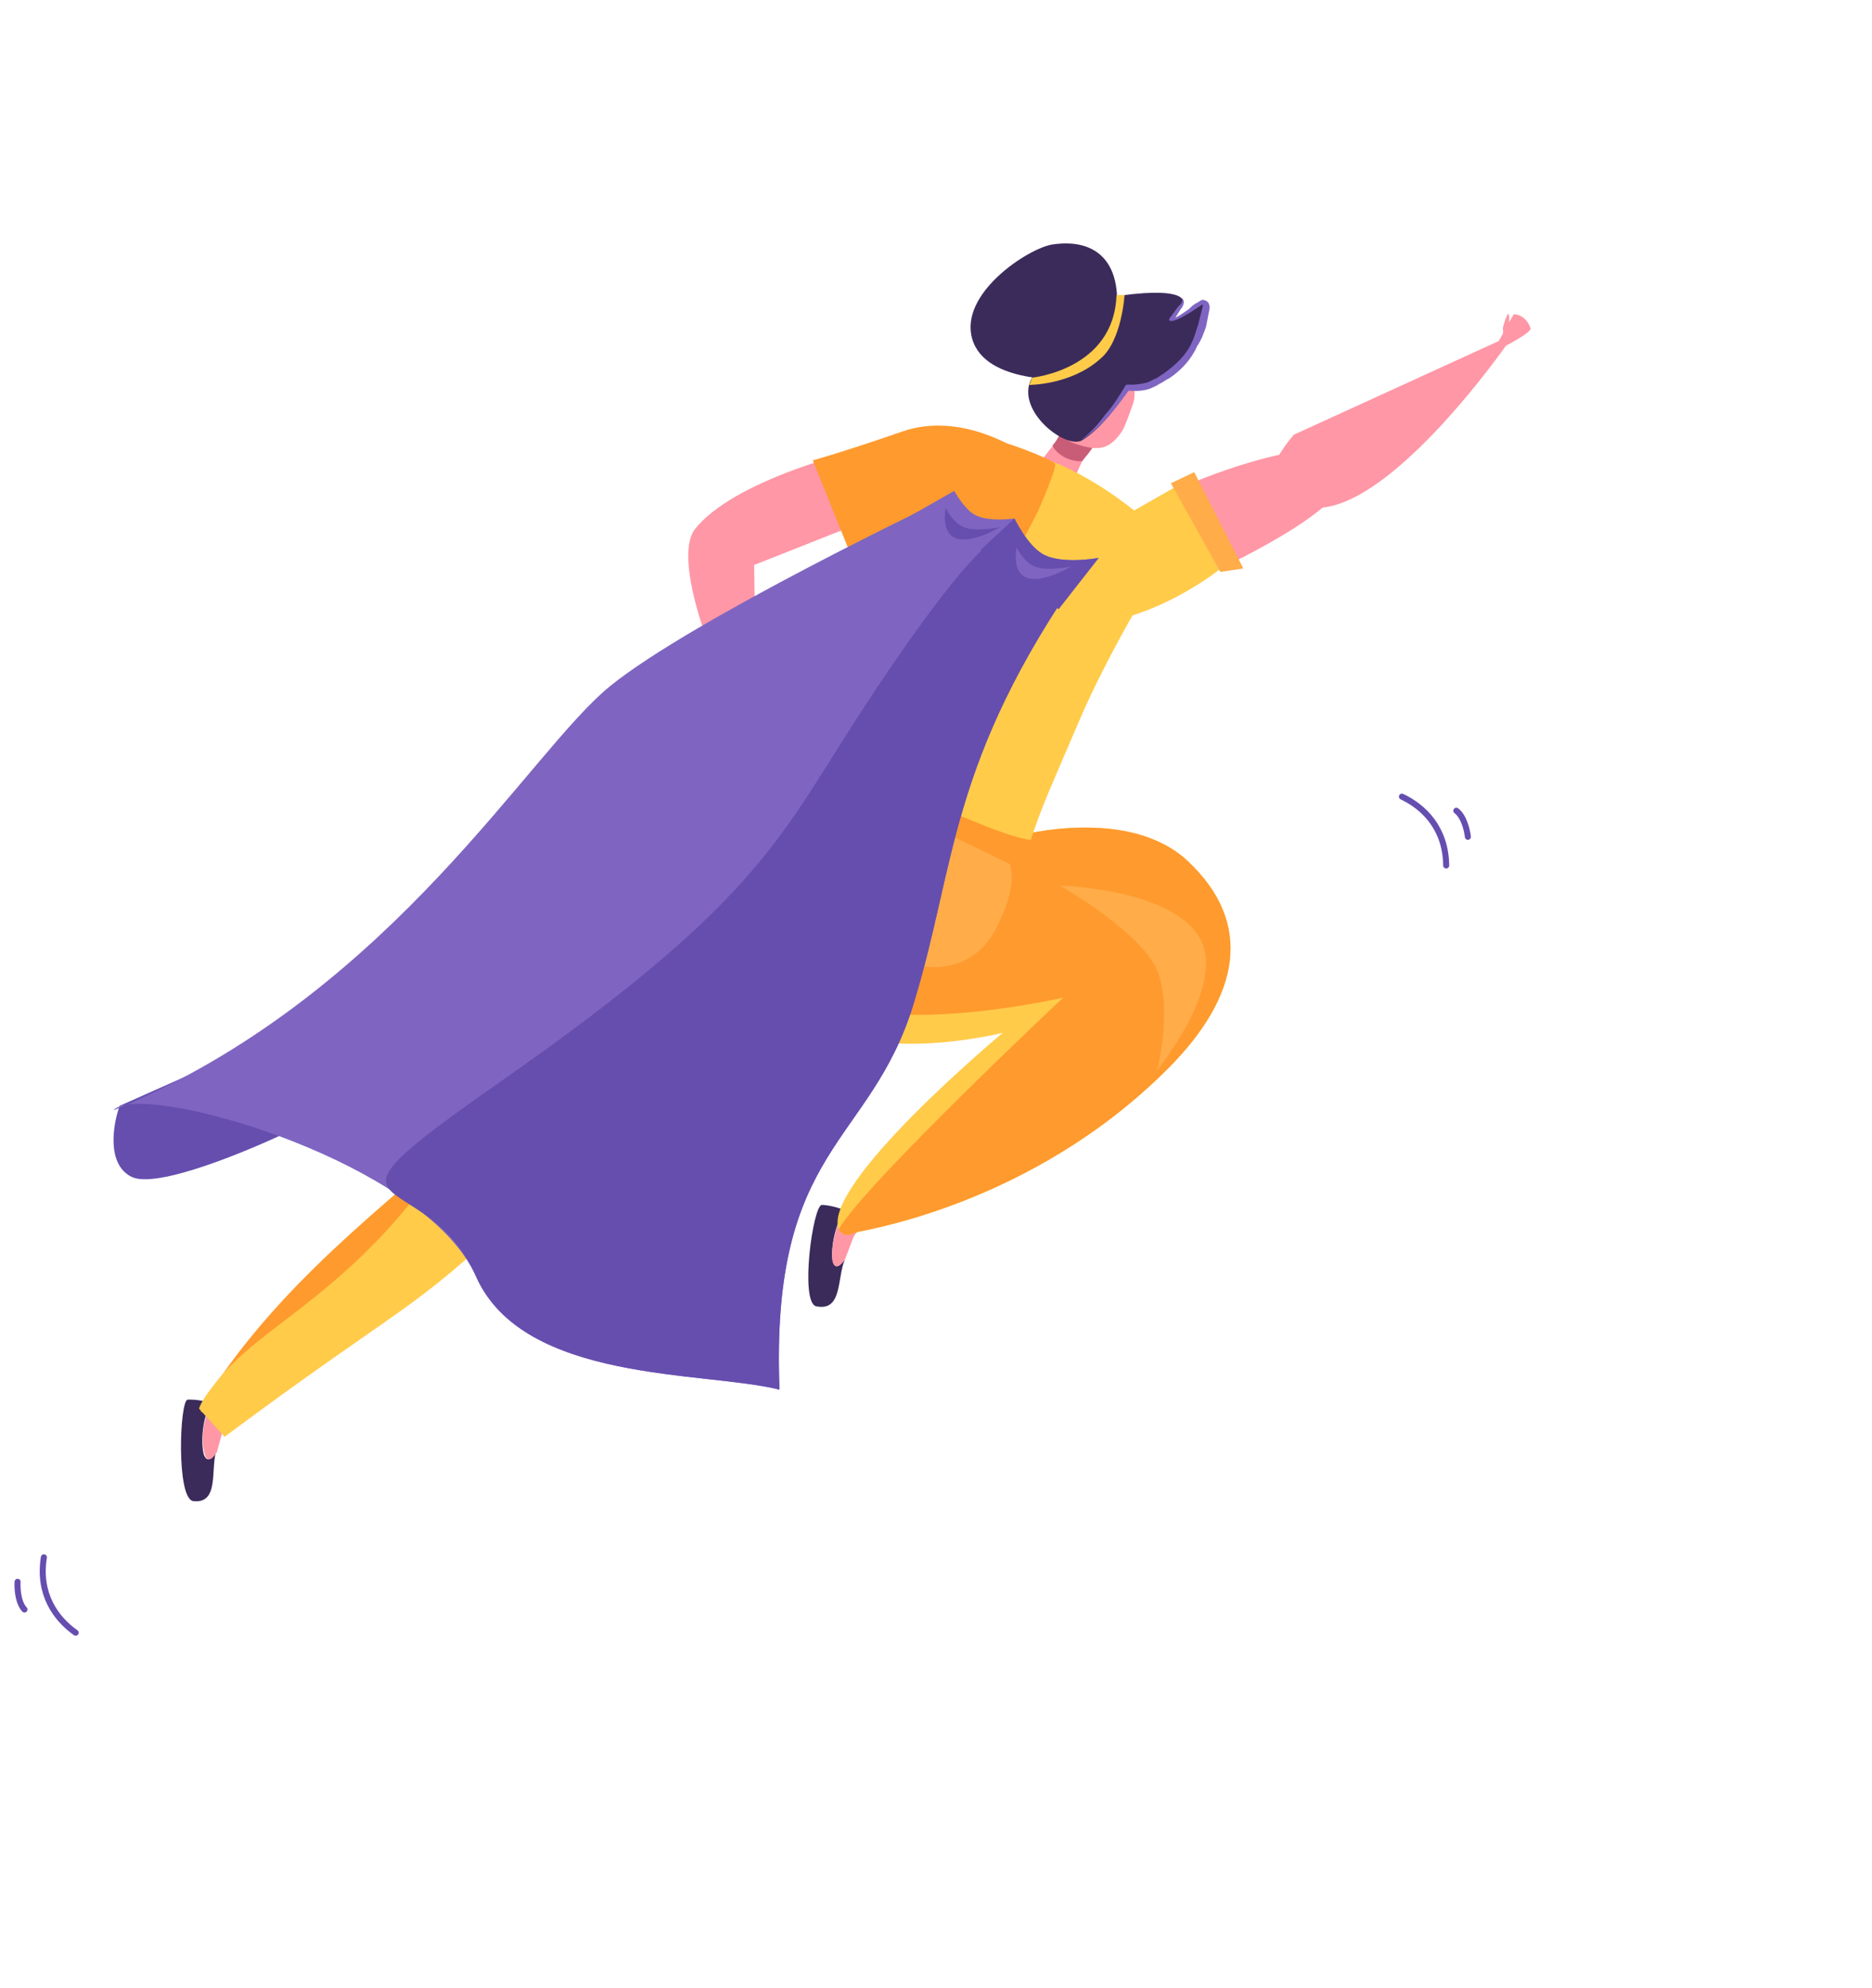 <svg width="456" height="484" viewBox="0 0 456 484" fill="none" xmlns="http://www.w3.org/2000/svg">
<path d="M311.693 110.73C311.693 110.73 326.41 119.579 323.174 122.711C312.475 132.585 283.681 144.684 283.681 144.684L260.004 151.617C260.004 151.617 260.054 146.277 261.579 141.433C262.344 138.768 264.632 131.502 271.33 127.424C291.429 114.707 311.693 110.73 311.693 110.73Z" fill="#FF97A6"/>
<path d="M321.661 123.629C340.119 122.475 366.898 84.085 366.898 84.085L365.073 83.048L315.173 105.848C315.173 105.848 297.89 125.143 321.661 123.629Z" fill="#FF97A6"/>
<path d="M365.08 83.062L368.693 76.556C368.693 76.556 371.556 76.299 372.84 79.975C372.877 81.212 365.52 84.858 365.52 84.858L365.08 83.062Z" fill="#FF97A6"/>
<path d="M367.519 80.151C367.519 80.151 367.882 76.039 367.353 76.484C366.825 76.929 366.083 79.793 366.083 79.793L366.249 83.46L367.741 80.412L367.519 80.151Z" fill="#FF97A6"/>
<path d="M265.038 108.939C265.038 108.939 259.725 121.765 258.019 122.517C256.313 123.269 251.45 122.65 251.039 118.605C250.743 114.346 259.071 105.555 259.071 105.555L265.038 108.939Z" fill="#FF97A6"/>
<path d="M256.377 108.449C257.283 110.666 260.627 112.509 263.59 112.299C265.132 110.393 265.647 109.872 266.668 108.144L259.946 103.384C258.394 104.604 257.924 106.886 256.377 108.449Z" fill="#C95D77"/>
<path d="M273.156 105.242C273.827 104.384 274.916 101.387 276.051 98.152C277.324 94.203 274.669 89.75 270.3 88.916C269.329 88.73 268.601 88.591 268.405 88.307C265.931 88.081 263.354 87.095 260.938 87.866C258.279 88.591 257.191 91.588 256.53 93.681C255.581 95.966 255.035 100.053 255.831 102.425C256.431 104.512 259.654 107.347 261.792 108.002C267.917 110.159 270.38 109.15 273.156 105.242Z" fill="#FF97A6"/>
<path d="M260.219 80.051C264.877 75.521 256.643 73.044 262.939 73.016C263.713 72.917 265.063 71.012 264.243 71.348C262.798 72.304 269.111 67.898 267.434 70.041C269.41 68.94 266.045 74.156 269.905 72.43C288.975 69.365 288.445 73.371 288.109 73.8C287.104 75.086 286.098 76.372 285.335 77.705C288.188 77.264 290.396 74.976 292.904 73.73C293.481 73.348 294.359 74.008 294.22 74.721C292.679 81.325 291.913 87.832 281.79 93.289C275.619 96.545 266.473 91.841 259.728 90.305C259.439 90.497 259.439 90.497 259.392 90.734C259.392 90.734 259.346 90.972 259.103 90.925C258.108 93.445 259.84 90.737 258.602 93.211C258.509 93.686 257.978 93.831 257.539 93.5C254.767 92.231 254.596 89.242 254.621 86.537C254.621 86.537 248.466 87.415 249.925 82.519C250.724 79.715 257.251 78.498 260.219 80.051Z" fill="#3B2B5B"/>
<path d="M277.299 90.5C277.299 90.5 271.201 102.402 263.732 107.138C259.974 109.625 248.122 100.703 250.865 93.092C253.609 85.48 272.831 83.729 274.494 85.526C276.157 87.323 277.299 90.5 277.299 90.5Z" fill="#3B2B5B"/>
<path d="M287.075 72.6C287.653 72.217 288.243 73.07 287.907 73.499C287.814 73.974 287.236 74.357 286.9 74.787L284.839 77.6C284.793 77.838 284.746 78.076 284.989 78.122L285.232 78.168C287.025 78.018 288.518 76.823 289.918 76.103C290.497 75.721 291.365 75.146 291.943 74.763L292.522 74.38L292.811 74.189C292.811 74.189 293.054 74.235 293.008 74.473L291.883 78.946C291.315 80.564 291.036 81.991 290.226 83.563C288.894 86.516 286.44 88.761 283.79 90.722C283.211 91.105 282.343 91.679 281.765 92.062C280.943 92.398 280.365 92.781 279.543 93.118C277.947 93.552 276.396 93.75 274.65 93.663C274.407 93.616 274.118 93.808 274.071 94.046C272.589 96.476 271.107 98.907 269.185 101.007C267.46 103.391 265.539 105.491 263.178 107.26C265.735 105.775 267.9 103.722 269.821 101.622C271.743 99.522 273.468 97.138 275.193 94.753L274.614 95.136C276.361 95.223 278.107 95.31 279.993 94.684C280.815 94.347 281.636 94.011 282.504 93.436C283.326 93.1 283.951 92.479 284.772 92.143C287.665 90.229 290.212 87.508 291.59 84.317C292.644 82.792 293.212 81.173 293.779 79.555L294.244 77.177L294.476 75.987L294.615 75.274C294.615 75.274 294.754 74.56 294.558 74.276C294.454 73.516 293.772 73.139 293.043 73C292.8 72.953 292.754 73.191 292.511 73.145L292.222 73.336L291.643 73.719C290.822 74.056 290.197 74.676 289.572 75.297C288.125 76.254 286.921 77.258 285.325 77.693L285.718 78.261L287.536 75.401C287.871 74.972 288.207 74.543 288.346 73.829C288.532 72.878 287.653 72.217 287.075 72.6Z" fill="#7F65C1"/>
<path d="M260.025 92.331C260.025 92.331 240.077 93.595 236.83 82.554C233.582 71.513 250.337 60.555 256.253 59.548C268.698 57.651 275.05 65.812 270.813 82.636C266.577 99.461 260.025 92.331 260.025 92.331Z" fill="#3B2B5B"/>
<path d="M251.447 91.952C251.447 91.952 271.374 90.007 271.969 71.841L273.925 71.832C273.925 71.832 273.28 83.089 267.965 87.428C260.87 93.762 250.71 93.734 250.71 93.734L251.447 91.952Z" fill="#FFCB49"/>
<path d="M47.098 365.533C53.286 366.186 51.366 358.268 52.58 353.589C51.68 355.093 50.522 356.368 49.663 354.226C48.737 350.872 49.57 343.784 51.67 341.732C49.912 341.094 47.431 340.736 45.714 340.824C43.751 340.925 42.887 365.022 47.098 365.533Z" fill="#3B2B5B"/>
<path d="M49.926 354.212C50.54 356.367 51.947 355.08 52.849 353.575C53.669 350.617 54.27 348.156 54.489 347.659C55.145 346.167 56.36 345.861 56.36 345.861L56.524 344.395C56.524 344.395 54.367 345.478 53.466 342.608C53.193 342.136 52.688 341.919 52.183 341.702C49.588 343.78 48.753 350.87 49.926 354.212Z" fill="#FF97A6"/>
<path d="M198.885 318.108C205.23 319.335 203.864 311.268 205.787 306.732C204.74 308.147 203.458 309.309 202.817 307.098C202.23 303.676 203.769 296.697 206.066 294.847C204.378 294.051 201.943 293.467 200.223 293.398C198.012 293.309 194.73 317.455 198.885 318.108Z" fill="#3B2B5B"/>
<path d="M202.83 307.105C203.225 309.307 204.755 308.154 205.803 306.739C206.915 303.869 207.761 301.475 208.028 301C208.83 299.575 210.071 299.382 210.071 299.382L210.381 297.938C210.381 297.938 208.124 298.818 207.515 295.88C207.291 295.385 206.809 295.123 206.328 294.86C203.783 296.701 202.231 303.924 202.83 307.105Z" fill="#FF97A6"/>
<path d="M249.869 185.759C249.501 186.392 253.522 196.479 249.603 215.829C244.349 240.867 238.064 223.603 221.404 245.891C241.425 222.688 221.952 245.158 221.404 245.891C218.675 249.119 194.385 244.053 196.539 239.384C210.113 209.772 194.772 225.972 194.772 225.972L56.186 347.22L48.904 343.701C48.904 343.701 49.002 342.077 52.132 337.674C71.871 308.158 100.064 289.221 112.201 276.152C137.427 248.869 189.396 170.638 195.592 162.915C199.906 168.13 236.562 185.302 249.869 185.759Z" fill="#FF9A2E"/>
<path d="M201.685 192.211C201.838 192.976 190.775 219.038 194.869 239.432C199.526 262.63 244.256 251.502 244.256 251.502C244.256 251.502 200.157 288.241 204.288 299.349C204.754 300.317 205.952 300.874 206.997 300.666L208.252 300.151C209.767 299.584 251.09 293.754 284.616 260.092C301.879 242.759 305.62 224.898 289.241 209.601C274.889 196.286 248.395 203.433 248.395 203.433C248.395 203.433 245.977 196.385 243.955 193.076C236.182 192.237 215.5 196.089 201.685 192.211Z" fill="#FFCB49"/>
<path d="M201.688 192.21C201.842 192.975 189.49 213.362 193.585 233.756C198.242 256.954 258.992 242.92 258.992 242.92C258.992 242.92 210.693 288.261 204.292 299.348C204.758 300.316 205.956 300.873 207 300.665L208.255 300.15C209.771 299.583 251.093 293.753 284.62 260.091C301.883 242.758 305.623 224.898 289.244 209.6C274.893 196.286 248.398 203.432 248.398 203.432C248.398 203.432 245.98 196.384 243.958 193.075C236.185 192.236 215.503 196.088 201.688 192.21Z" fill="#FF9A2E"/>
<path d="M292.53 228.929C286.17 216.347 258.191 215.661 258.191 215.661C258.191 215.661 275.656 225.509 281.044 234.715C286.125 243.397 281.901 260.55 281.901 260.55C281.901 260.55 298.373 240.492 292.53 228.929Z" fill="#FFAC49"/>
<path d="M51.955 337.421C63.511 321.703 87.253 315.13 111.39 276.98C131.159 245.735 148.756 217.979 153.713 211.75C163.052 200.038 173.684 190.015 180.655 184.32C190.183 176.778 199.686 174.139 203.346 169.811C204.073 171.142 216.459 186.829 222.975 191.551C222.975 191.551 176.801 246.184 124.739 296.277C100.498 319.601 97.465 318.02 54.703 349.875L48.511 343.044C48.376 343.248 48.753 341.462 51.955 337.421Z" fill="#FFCB49"/>
<path d="M226.362 116.741C230.661 111.307 241.001 108.136 247.322 109.434C257.764 111.92 269.109 117.713 281.048 128.318C289.85 136.047 281.553 140.082 281.553 140.082C281.553 140.082 269.807 159.269 262.87 175.548C255.932 191.827 254.054 195.536 251.086 204.516C249.986 204.46 248.032 203.926 245.865 203.273C237.32 200.448 222.493 193.827 216.122 189.7C204.965 182.612 196.384 173.047 194.38 169.684C194.962 169.17 195.208 168.748 195.241 168.206C200.471 150.972 216.812 128.757 226.362 116.741Z" fill="#FFCB49"/>
<path d="M252.81 124.572C252.81 124.572 239.592 150.177 231.238 164.519C225.341 174.643 214.274 188.306 214.274 188.306C214.274 188.306 194.705 174.827 190.161 166.127C190.161 166.127 201.301 149.429 204.864 143.312C208.058 137.828 216.061 127.485 222.623 119.132C229.184 110.778 223.575 101.482 245.001 107.889C249.329 109.194 256.854 112.29 257.035 112.951C257.273 114.483 252.81 124.572 252.81 124.572Z" fill="#FF9A2E"/>
<path d="M190.867 178.089L211.479 191.31C211.479 191.31 197.713 218.336 189.379 215.63C181.045 212.924 171.122 201.767 178.014 189.94C184.906 178.113 190.867 178.089 190.867 178.089Z" fill="#FFAC49"/>
<path d="M245.91 210.351L223.821 199.664C223.821 199.664 207.066 225.016 213.677 230.678C220.289 236.34 235.134 239.05 242.026 227.223C248.581 215.487 245.91 210.351 245.91 210.351Z" fill="#FFAC49"/>
<path d="M244.541 142.406C244.541 142.406 255.074 153.753 269.629 151.346C284.184 148.94 296.933 138.774 296.933 138.774L287.354 117.975L244.541 142.406Z" fill="#FFCB49"/>
<path d="M285.216 117.677L297.269 139.269L302.861 138.42L290.902 114.963L285.216 117.677Z" fill="#FFAC49"/>
<path d="M241.9 108.591C241.9 108.591 234.95 104.979 223.154 106.772C206.805 109.093 178.187 117.42 169.225 128.917C164.19 135.615 172.255 159.166 179.266 170.929C182.878 176.87 184.18 171.721 184.18 171.721L183.699 137.582L232.609 118.224L241.9 108.591Z" fill="#FF97A6"/>
<path d="M182.611 174.051C182.611 174.051 175.678 179.139 173.361 177.281C171.043 175.423 167.476 172.304 168.092 171.247C168.708 170.191 171.329 172.5 171.329 172.5C171.329 172.5 170.515 169.521 170.671 168.767C170.703 168.225 172.322 168.851 172.322 168.851C172.322 168.851 171.927 168.069 172.97 167.252C173.677 166.526 174.738 169.082 175.806 169.68C176.874 170.278 181.803 169.114 184.063 170.099C185.008 170.908 184.574 172.627 182.611 174.051Z" fill="#FF97A6"/>
<path d="M248.143 109.639C248.143 109.639 233.932 100.001 219.603 105.147C205.061 110.174 197.991 112.099 197.991 112.099L207.017 134.524L216.444 131.957L248.143 109.639Z" fill="#FF9A2E"/>
<path d="M32.016 286.557C25.873 283.485 27.537 273.758 29.137 269.278L55.054 257.76L71.372 275.038C60.813 280.157 38.16 289.628 32.016 286.557Z" fill="#664EAF"/>
<path d="M27.654 270.383C28.211 269.667 29.363 269.199 31.002 268.964C96.385 240.508 128.779 183.165 148.601 167.08C168.759 150.724 230.192 121.455 230.192 121.455L246.51 134.894L263.788 138.672C230.899 185.717 233.072 210.123 222.513 244.558C211.954 278.992 187.573 279.078 189.876 338.391C171.839 333.816 127.558 336.877 115.964 310.843C104.452 284.992 46.357 266.761 31.002 268.964C29.896 269.445 28.78 269.919 27.654 270.383Z" fill="#7F65C1"/>
<path d="M115.964 310.843C103.223 282.232 70.849 299.035 121.723 263.519C187.956 217.281 189.876 203.046 212.913 168.49C235.951 133.933 241.71 132.014 241.71 132.014L263.787 138.672C230.899 185.717 233.072 210.123 222.513 244.557C211.953 278.992 187.572 279.077 189.876 338.391C171.839 333.816 127.557 336.876 115.964 310.843Z" fill="#664EAF"/>
<path d="M237.327 125.295C234.769 123.792 232.441 119.535 232.441 119.535L213.871 130.094L242.214 133.934L257.852 148.332L267.625 135.853C267.625 135.853 258.546 137.583 253.942 134.893C250.202 132.708 247.101 126.254 247.101 126.254C247.101 126.254 240.619 127.229 237.327 125.295Z" fill="#7F65C1"/>
<path d="M253.946 134.891C250.206 132.706 247.105 126.254 247.105 126.254L238.832 133.933L257.855 148.33L267.629 135.851C267.629 135.851 258.55 137.581 253.946 134.891Z" fill="#664EAF"/>
<path d="M249.846 140.566C246.398 138.989 247.643 133.299 247.643 133.299C247.643 133.299 249.356 136.883 252.049 137.97C255.037 139.177 260.862 137.97 260.862 137.97C260.862 137.97 253.653 142.307 249.846 140.566Z" fill="#7F65C1"/>
<path d="M232.565 130.968C229.117 129.391 230.361 123.701 230.361 123.701C230.361 123.701 232.074 127.285 234.768 128.373C237.756 129.58 243.581 128.373 243.581 128.373C243.581 128.373 236.372 132.709 232.565 130.968Z" fill="#664EAF"/>
<path d="M341.496 193.988C346.911 196.546 352.166 201.765 352.277 210.743" stroke="#664EB0" stroke-width="1.469" stroke-linecap="round" stroke-linejoin="round"/>
<path d="M354.746 197.416C356.628 198.837 357.391 202.256 357.56 203.767" stroke="#664EB0" stroke-width="1.469" stroke-linecap="round" stroke-linejoin="round"/>
<path d="M18.434 397.574C13.538 394.124 9.258 388.08 10.69 379.217" stroke="#664EB0" stroke-width="1.469" stroke-linecap="round" stroke-linejoin="round"/>
<path d="M5.965 391.923C4.355 390.2 4.19 386.7 4.283 385.182" stroke="#664EB0" stroke-width="1.469" stroke-linecap="round" stroke-linejoin="round"/>
</svg>
